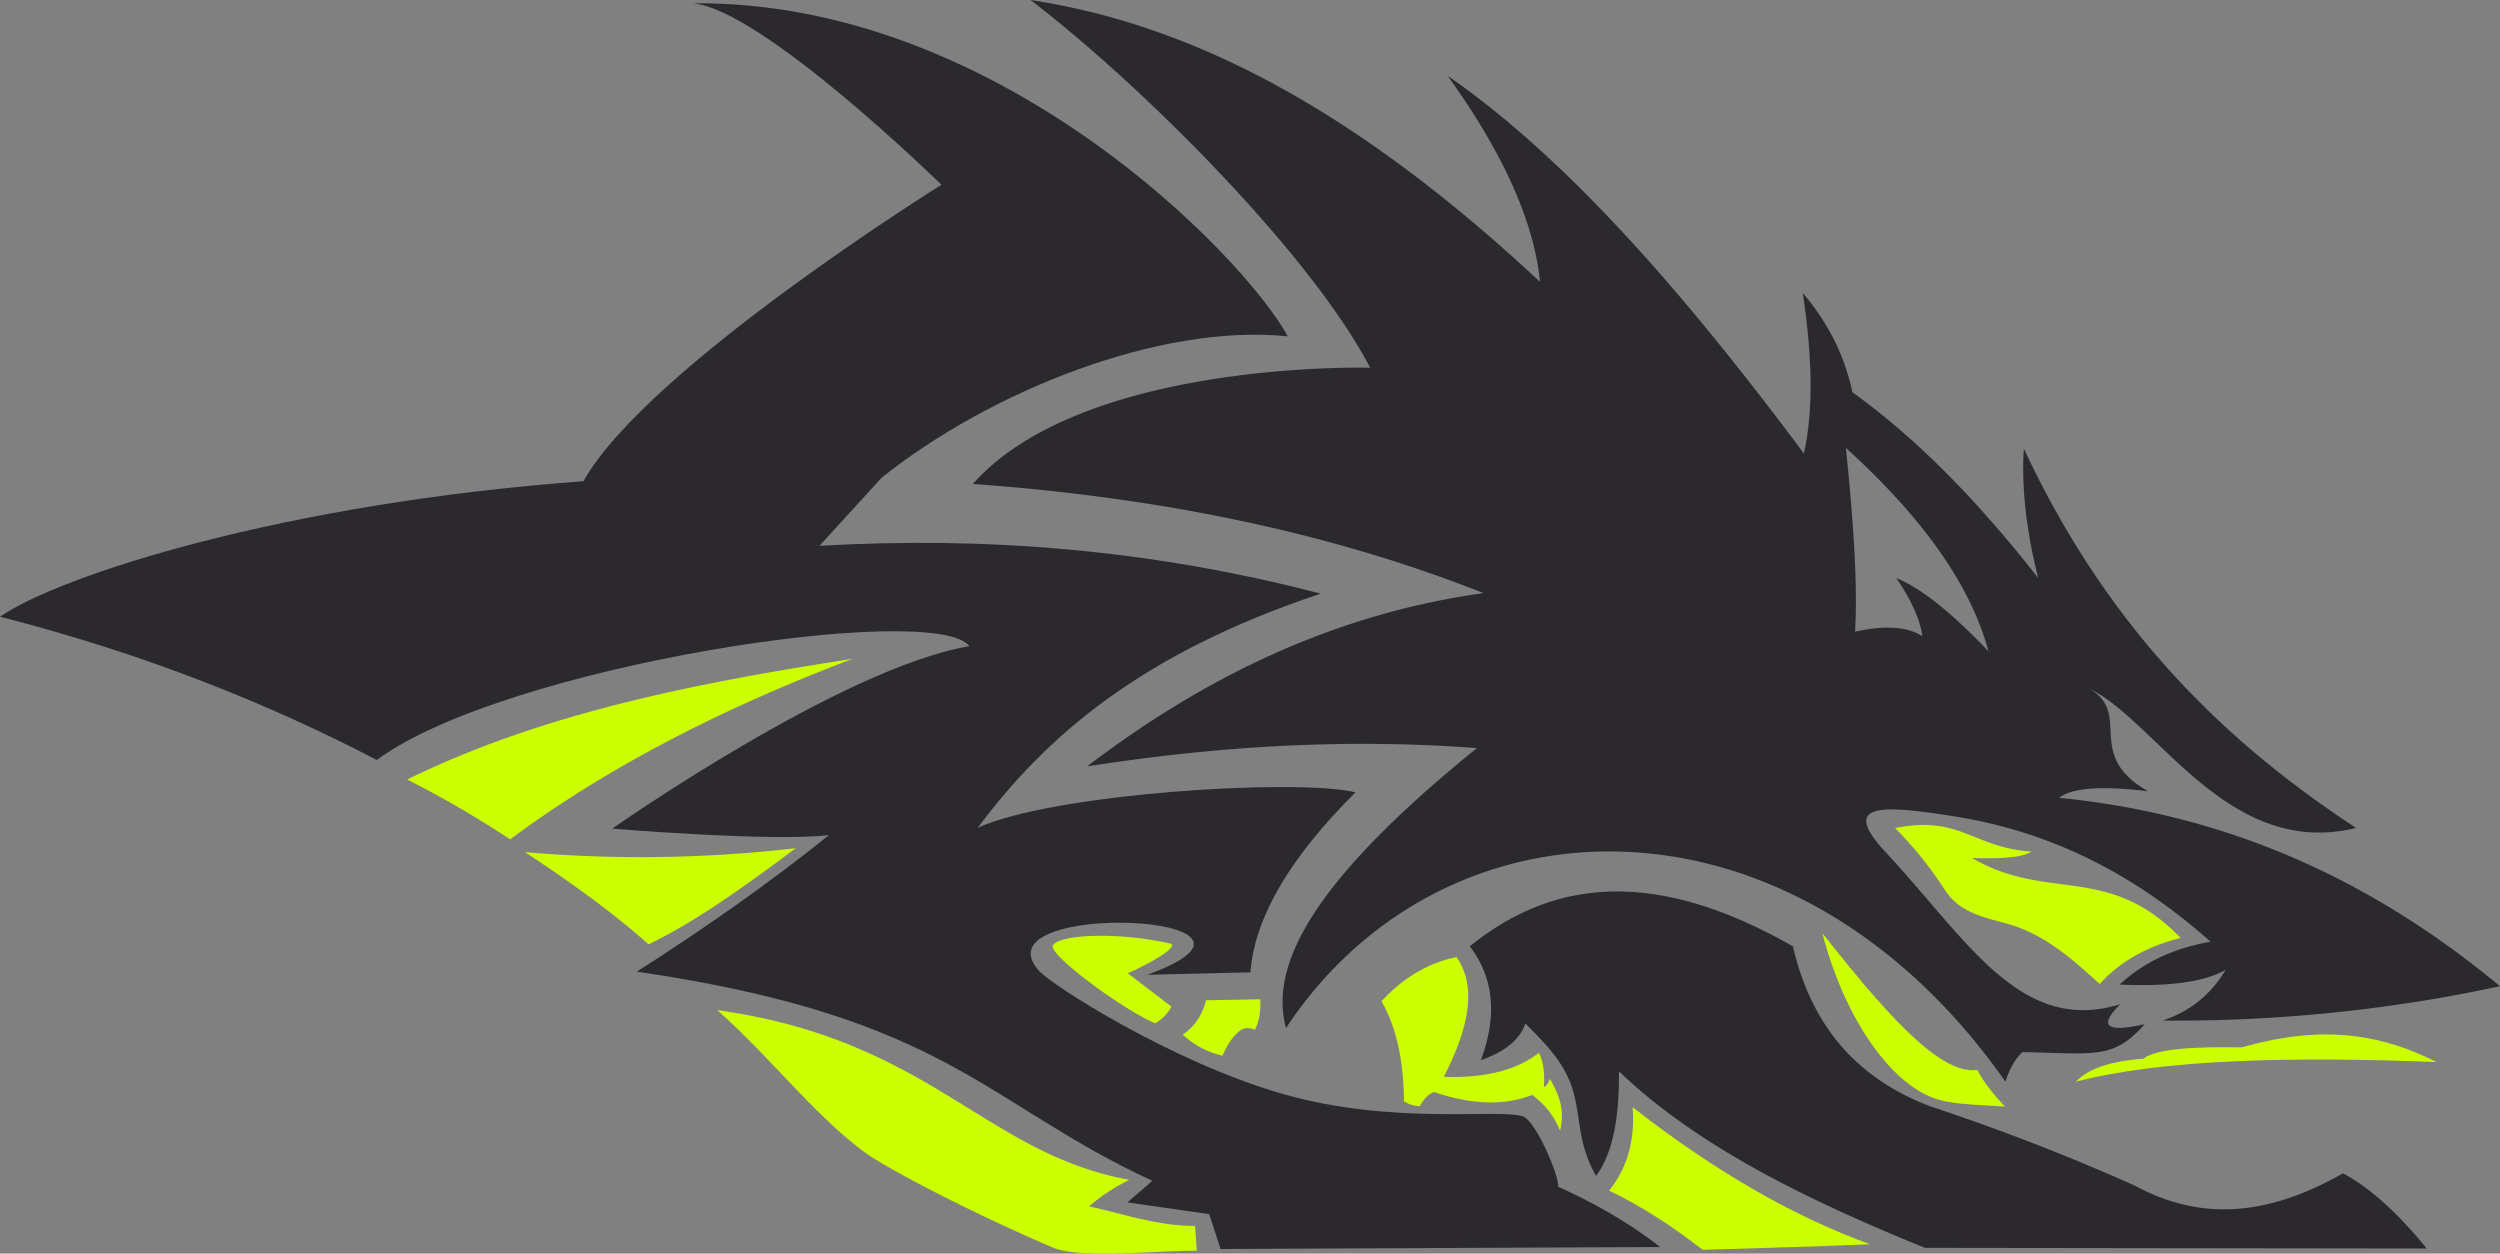 <svg id="XoneCorp_Logo" data-name="XoneCorp Logo" xmlns="http://www.w3.org/2000/svg" viewBox="0 0 1274 638.83"><rect x="0" y="0" width="1274" height="638.83" fill="#808080" stroke="none"/><defs><style>.cls-1{fill:#cf0;}.cls-2{fill:#2b292e;}</style></defs><title>XoneCorp_Stream_Logo</title><g id="Accent"><path class="cls-1" d="M-126.74,400.08c69.13-33.88,147.31-49.23,227-61.5C35.8,363-24.12,393.24-74.24,430.58A542.89,542.89,0,0,0-126.74,400.08Z" transform="translate(334.24 -2.84)"/><path class="cls-1" d="M71.26,435.08a685.92,685.92,0,0,1-138,2c25.43,16.67,47,32.68,63,47C19.87,472.76,45.42,454.46,71.26,435.08Z" transform="translate(334.24 -2.84)"/><path class="cls-1" d="M31.26,517.58c108.75,15.25,136,73,210,86.5a99.24,99.24,0,0,0-20.5,13.5c17.6,3.93,35,10,54,10l.88,12.62c-24,.13-59.88,4.13-73.38-1.62-38.69-16.48-84.5-40-96.5-49C79.89,570.17,58.65,541.94,31.26,517.58Z" transform="translate(334.24 -2.84)"/><path class="cls-1" d="M497.76,567.08c1.22,16.1-2.31,30.43-12,42.5,16.62,8,32.42,18.29,47.67,30.17,31.43-1,61-1.75,85.17-2.84C582.08,623.47,542.5,602,497.76,567.08Z" transform="translate(334.24 -2.84)"/><path class="cls-1" d="M369.76,513.08c11.4-12.28,24.16-19.73,38.25-22.5,8.88,12.68,8.68,31.65-6.5,61q31.31,1.13,48.5-12.25c2.29,4.56,3,10.48,2.5,17.5,1.4-.64,2.38-2.09,3-4.25,7.3,12,6.79,19.55,5.25,26.5a41,41,0,0,0-14.25-18.25c-13.15,5.13-29.26,5.52-50-1.5-2.57,1-5,3.23-7.25,7.25a16.24,16.24,0,0,1-8-2.5C381,544.43,377.77,527,369.76,513.08Z" transform="translate(334.24 -2.84)"/><path class="cls-1" d="M254.51,524.33a22.65,22.65,0,0,0,8.25-8.5l-22.25-17c11.64-5.21,27.09-14,21.25-15.25-28.25-6.25-57.48-4.23-59.5,1.25C200.51,489.58,237.64,517.25,254.51,524.33Z" transform="translate(334.24 -2.84)"/><path class="cls-1" d="M268.51,530.08a28.14,28.14,0,0,0,11.75-17.5l27.75-.5c.29,5.75-.45,11-2.75,15.5-2.56-1-5.1-1.26-7.25.25-3.78,2.67-6.7,7.14-9.25,13A44,44,0,0,1,268.51,530.08Z" transform="translate(334.24 -2.84)"/><path class="cls-1" d="M594.43,478.41c29.91,37.63,59.15,72.57,79,69.67,2.86,5.78,7.89,12.09,14,18.67-15-1.06-27.47-1-36.49-4.4C628.1,553.75,605.43,520.75,594.43,478.41Z" transform="translate(334.24 -2.84)"/><path class="cls-1" d="M723.51,554.08c44.41-11.44,109.58-12.94,184-10-25.66-12.89-55.37-20.12-99.25-7.5-23.94-.42-43.39.62-50.25,5.75C736.87,544.11,728.92,548.82,723.51,554.08Z" transform="translate(334.24 -2.84)"/><path class="cls-1" d="M735.76,504.33C722.31,492,708,479.19,689.51,473.83c-11.66-3.39-24.75-5.38-32.5-17.25a195.24,195.24,0,0,0-25.5-31.75c33-6.75,39.75,10,69.5,12-4.47,3-15.61,3.71-30.25,3.25,38.25,22.5,69.5,2.5,106.25,40.75C760,485.09,746.16,492.78,735.76,504.33Z" transform="translate(334.24 -2.84)"/></g><g id="Wold_Body" data-name="Wold Body"><path id="Wolf_Back_Paw" data-name="Wolf Back Paw" class="cls-2" d="M253,604.58c.58-.46-12.75,11-12.75,11l41.75,6,5.75,17.75,224-1c-17.07-13.4-34.47-22.79-52-30.75.78-5.22-11.25-33.25-17.75-35.75-11.27-4.34-65.69,4.77-122.5-11.5-56.4-16.16-117.54-55.28-124.25-62.75-33-36.75,140-29,55.25,2l52.5-1.25c2.75-40.5,40.5-78.5,53.5-91.75-31-7.25-155,.75-192.49,18.11,34.62-46.51,83.47-89,174.79-119.32C252.28,282.75,167.27,276.1,83.34,281l31.76-34.77c55.33-44.13,141.83-78.67,206.9-72C300.15,133.94,174.1,2.8,18.64,4.53,53.68,7.1,145.53,97,145.53,97c1.34-.83-150,93.21-182.45,151.06-152.25,11.17-266.44,47.77-297.32,69.06,74,18.92,137.64,44.63,192,73,65.61-48.4,284.39-81.16,302-58-65.25,11-182,93-182,93s83,6.83,110.5,3.25C57.52,453.08,24.6,476.09-9.74,498,148.76,521.08,167.51,565.08,253,604.58Z" transform="translate(334.24 -2.84)"/><path id="Wolf_Front_Paw" data-name="Wolf Front Paw" class="cls-2" d="M414.76,485.08c43.93-35.52,96.26-38.95,164.67,0,8.77,37.88,30.2,66.57,70.33,81.67a1110.24,1110.24,0,0,1,104,40.33c36.69,19.94,71.74,13.18,106-6.33,14.83,8,29,21.58,42.67,38.33l-255.67-.33c-60.5-24.53-116.39-52-156-90,.24,22.27-2.65,41.14-11.66,53.33-8.67-15.33-7.64-26.07-11-40.67-3.78-16.39-15.16-26.92-25-37-2.69,7.84-9.81,14.21-22.67,18.67C429.38,518.88,426.24,500.11,414.76,485.08Z" transform="translate(334.24 -2.84)"/></g><g id="Wolf_Head" data-name="Wolf Head"><path class="cls-2" d="M715.1,409.41c6.66-5.24,22.11-6.18,45.33-3.33-32.67-18.67-8.17-38.83-29.33-52,34.16,17,70.5,86.67,135.33,70.67C799.72,381.05,740,323.29,697.1,231.41c-1.2,18.87,1,40.93,7.33,66-29.63-37.84-60.87-70.42-94.67-94.66-4.41-20.55-13.58-36.79-25.33-50.67,4.7,31,5.71,58.91.6,81.86C525,153.39,464.64,83.75,403.51,41.5c26.89,37.4,43.8,72.68,47.06,105C349.43,52,266.08,14.34,190.91,2.84,247.53,46.1,333.76,132.26,364,190.24c0,0-146.22-4.2-202.49,59.23h0c94.23,6.76,181.47,24.42,260.22,55.61-76,10.6-142.09,42.71-202,88.33,67.14-10.55,133.44-14.28,198.67-9.33C332.12,453.83,312.85,496,321.1,526.75c80.66-122,258.66-126.67,366.66,27.33,1.76-5.82,4.38-11,8.65-15.1,37.69.77,46.19,3.77,62.35-14.23-18.64,4.21-24.34,1.63-12.5-10.17-51,15.83-78.23-33.19-119.33-77.17-24-25.69-2.52-24.47,35-18.5,50.23,8,92.48,30.2,130.33,63.84-19.64,3.42-34.73,11-46.33,21.83,25.3,1.16,43.24-1.37,54-7.5-6.8,11.48-16.77,20.61-32,25.83a782.32,782.32,0,0,0,171.83-17.5C877.58,453.88,805,418.32,715.1,409.41Zm-83-112c7.2,10.51,12,20.49,13.33,29.67-7-4.52-17.66-6-34.33-2.33,1.46-24.54-1-57.76-4.67-93.67,36.51,33.25,62.92,67.57,72.67,103.67C662.05,316.92,646,303.1,632.1,297.41Z" transform="translate(334.24 -2.84)"/></g></svg>